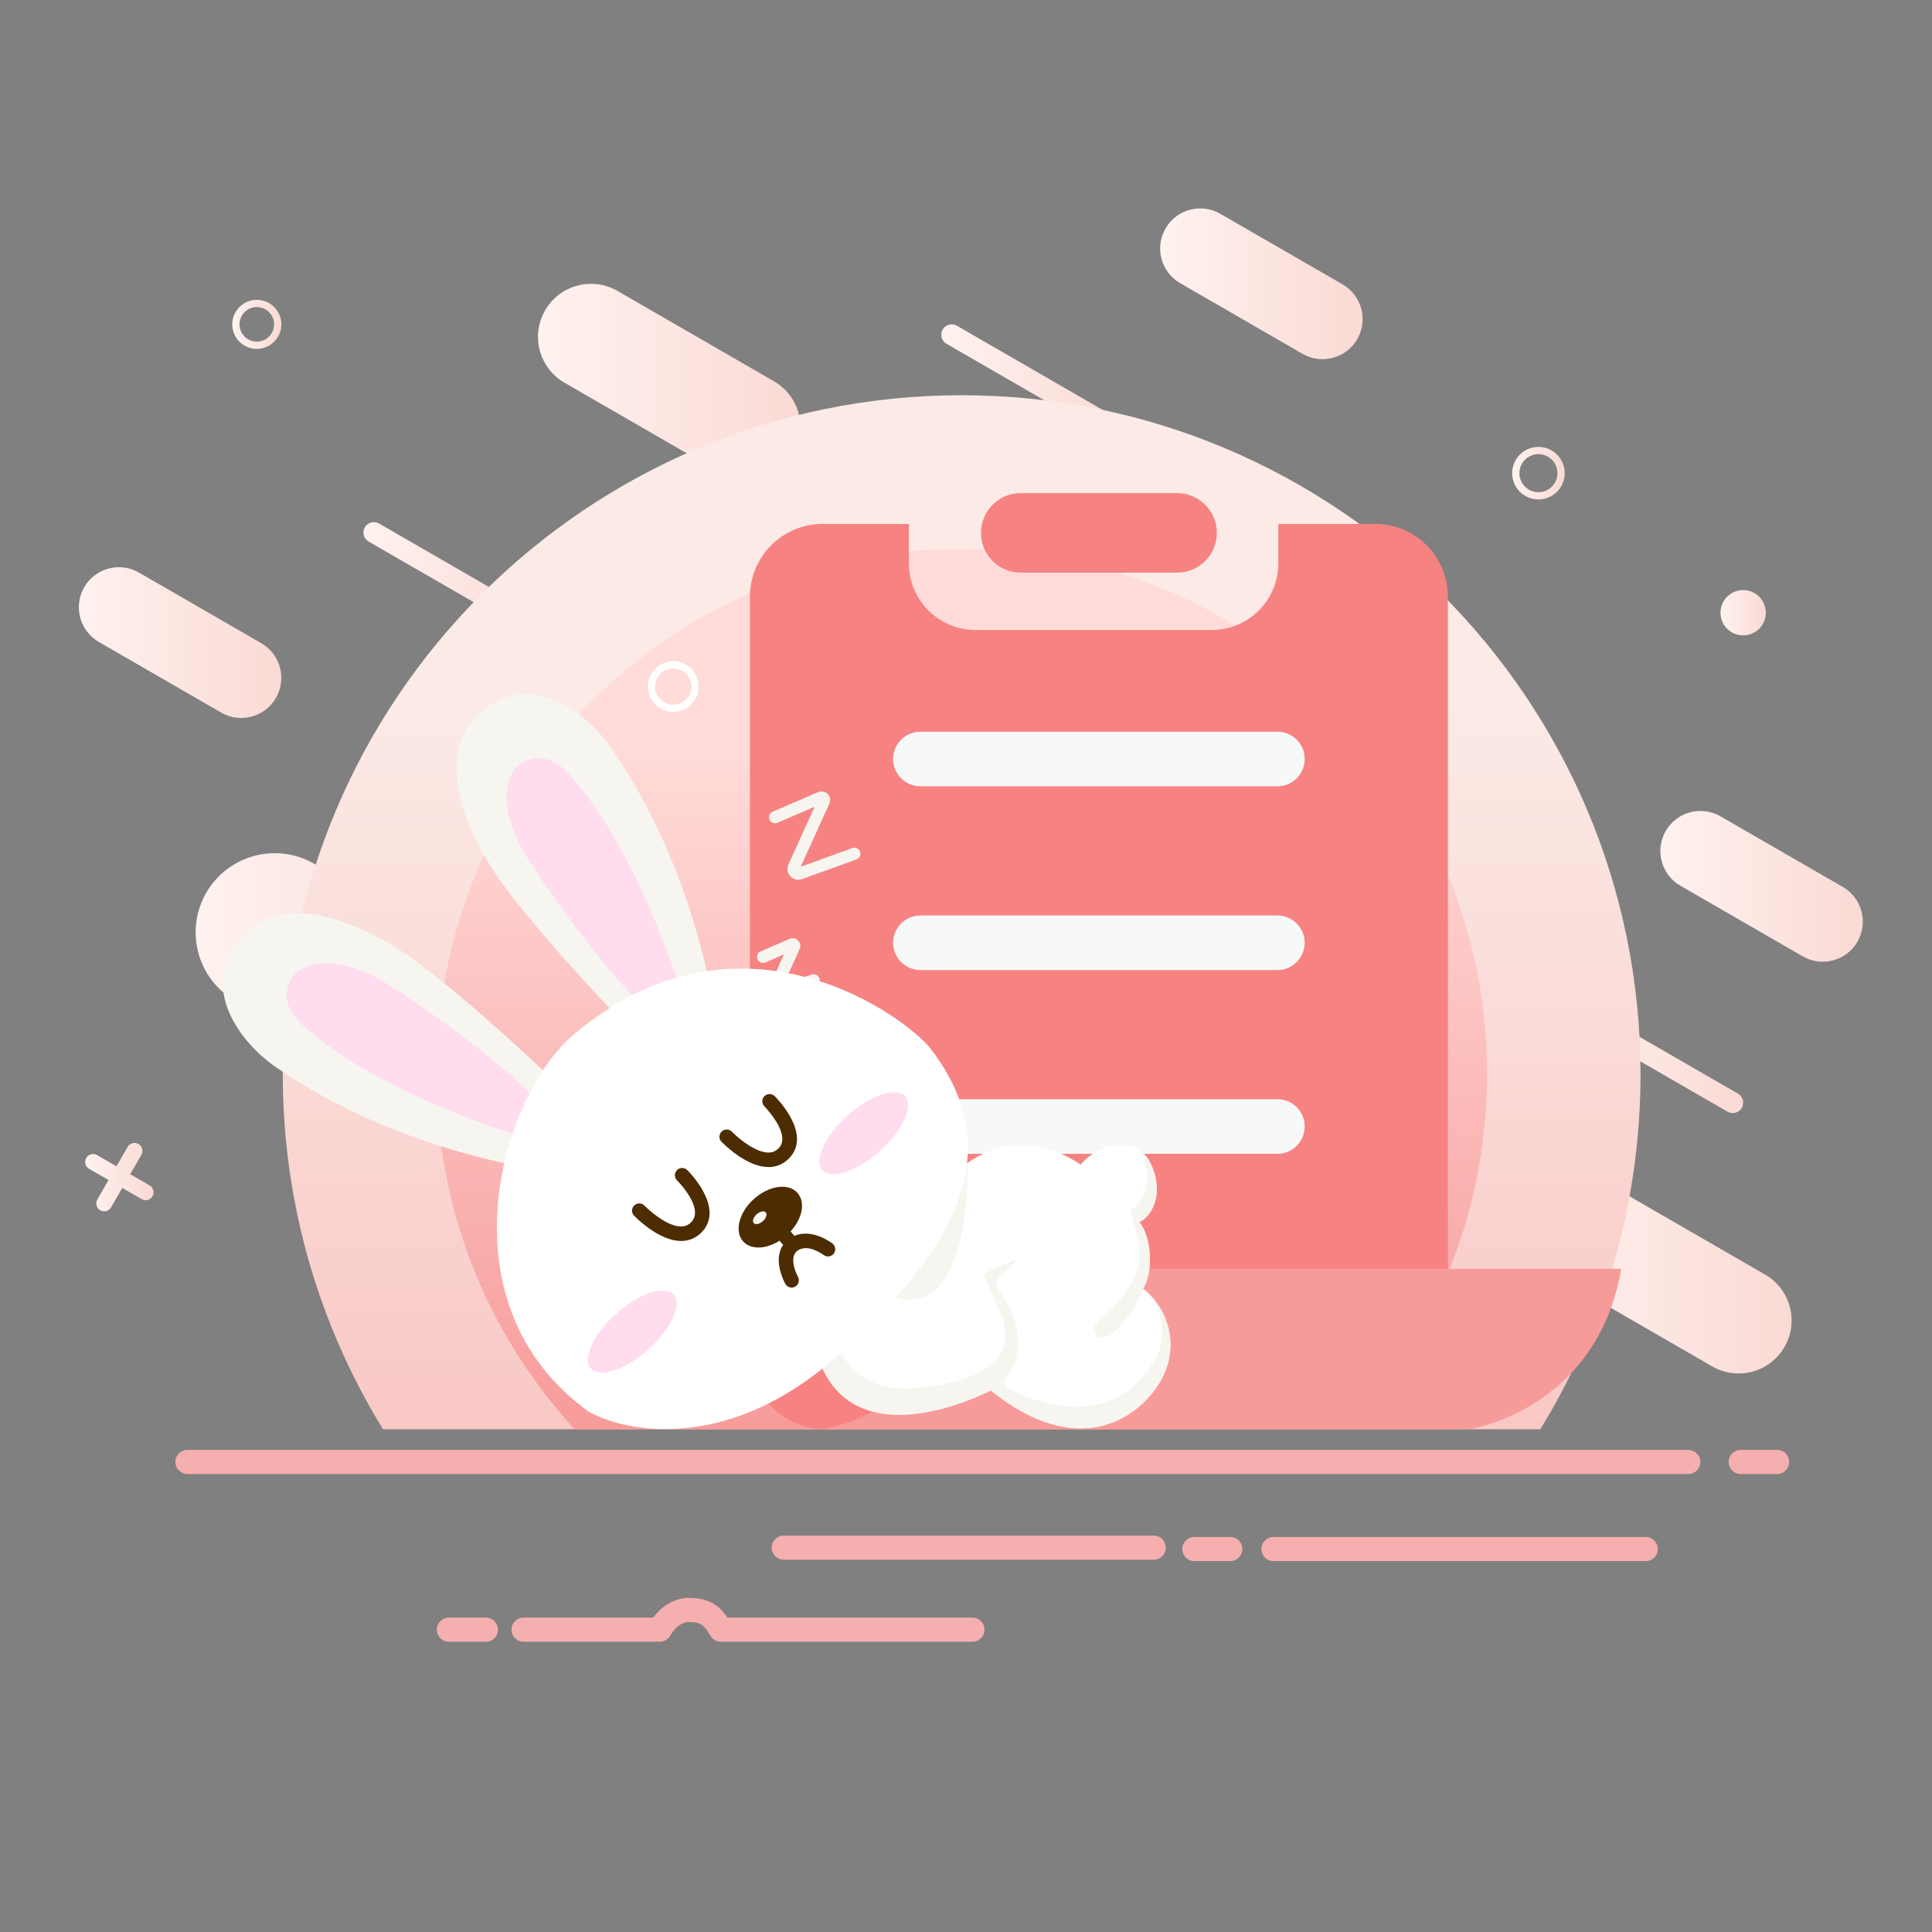 <?xml version="1.0" encoding="utf-8"?>
<!-- Generator: Adobe Illustrator 23.1.0, SVG Export Plug-In . SVG Version: 6.00 Build 0)  -->
<svg version="1.1" id="暂无内容" xmlns="http://www.w3.org/2000/svg" xmlns:xlink="http://www.w3.org/1999/xlink" x="0px"
	 y="0px" viewBox="0 0 800 800" style="enable-background:new 0 0 800 800;" xml:space="preserve">
<rect x="0" y="0" width="800" height="800" fill="#808080" stroke="none"/>
<style type="text/css">
	.st0{fill:url(#SVGID_1_);}
	.st1{fill:url(#SVGID_2_);}
	.st2{fill:url(#SVGID_3_);}
	.st3{fill:url(#SVGID_4_);}
	.st4{fill:url(#SVGID_5_);}
	.st5{fill:url(#SVGID_6_);}
	.st6{fill:url(#SVGID_7_);}
	.st7{fill:url(#SVGID_8_);}
	.st8{fill:url(#SVGID_9_);}
	.st9{fill:url(#SVGID_10_);}
	.st10{fill:url(#SVGID_11_);}
	.st11{fill:url(#SVGID_12_);}
	.st12{fill:#F4AFAE;}
	.st13{fill:url(#SVGID_13_);}
	.st14{fill:url(#SVGID_14_);}
	.st15{fill:url(#SVGID_15_);}
	.st16{fill:#FFFFFF;}
	.st17{fill:#FC7070;}
	.st18{fill:#FADAD4;}
	.st19{fill:url(#SVGID_16_);}
	.st20{fill:none;stroke:#2EA7E0;stroke-miterlimit:10;}
	.st21{fill:url(#SVGID_17_);}
	.st22{fill:#FFDCEE;}
	.st23{fill:url(#SVGID_18_);}
	.st24{fill:#4C2C00;}
	.st25{fill:#F48484;}
	.st26{fill:#F7B7B7;}
	.st27{fill:url(#SVGID_19_);}
	.st28{fill:url(#SVGID_20_);}
	.st29{fill:url(#SVGID_21_);}
	.st30{fill:url(#SVGID_22_);}
	.st31{fill:url(#SVGID_23_);}
	.st32{fill:url(#SVGID_24_);}
	.st33{fill:url(#SVGID_25_);}
	.st34{fill:url(#SVGID_26_);}
	.st35{fill:url(#SVGID_27_);}
	.st36{fill:url(#SVGID_28_);}
	.st37{fill:url(#SVGID_29_);}
	.st38{fill:url(#SVGID_30_);}
	.st39{fill:url(#SVGID_31_);}
	.st40{fill:url(#SVGID_32_);}
	.st41{fill:url(#SVGID_33_);}
	.st42{fill:url(#SVGID_34_);}
	.st43{fill:url(#SVGID_35_);}
	.st44{fill:url(#SVGID_36_);}
	.st45{fill:url(#SVGID_37_);}
	.st46{fill:url(#SVGID_38_);}
	.st47{fill:url(#SVGID_39_);}
	.st48{fill:url(#SVGID_40_);}
	.st49{fill:#F6F5F0;}
	.st50{fill:#F0EDE1;}
	.st51{fill:url(#SVGID_41_);}
	.st52{fill:url(#SVGID_42_);}
	.st53{fill:url(#SVGID_43_);}
	.st54{fill:url(#SVGID_44_);}
	.st55{fill:url(#SVGID_45_);}
	.st56{fill:url(#SVGID_46_);}
	.st57{fill:url(#SVGID_47_);}
	.st58{fill:url(#SVGID_48_);}
	.st59{fill:url(#SVGID_49_);}
	.st60{fill:url(#SVGID_50_);}
	.st61{fill:url(#SVGID_51_);}
	.st62{fill:url(#SVGID_52_);}
	.st63{fill:url(#SVGID_53_);}
	.st64{fill:url(#SVGID_54_);}
	.st65{fill:url(#SVGID_55_);}
	.st66{fill:url(#SVGID_56_);}
	.st67{fill:url(#SVGID_57_);}
	.st68{fill:url(#SVGID_58_);}
	.st69{fill:url(#SVGID_59_);}
	.st70{fill:url(#SVGID_60_);}
	.st71{fill:#F79C9B;}
	.st72{fill:url(#SVGID_61_);}
	.st73{fill:url(#SVGID_62_);}
	.st74{fill:url(#SVGID_63_);}
	.st75{fill:url(#SVGID_64_);}
	.st76{fill:url(#SVGID_65_);}
	.st77{fill:url(#SVGID_66_);}
	.st78{fill:url(#SVGID_67_);}
	.st79{fill:url(#SVGID_68_);}
	.st80{fill:url(#SVGID_69_);}
	.st81{fill:url(#SVGID_70_);}
	.st82{fill:url(#SVGID_71_);}
	.st83{fill:url(#SVGID_72_);}
	.st84{fill:url(#SVGID_73_);}
	.st85{fill:url(#SVGID_74_);}
	.st86{fill:url(#SVGID_75_);}
	.st87{fill:#EF6563;}
	.st88{fill:url(#SVGID_76_);}
	.st89{fill:#F18C8A;}
	.st90{fill:#F9C3C0;}
	.st91{fill:url(#SVGID_77_);}
	.st92{fill:url(#SVGID_78_);}
	.st93{fill:url(#SVGID_79_);}
	.st94{fill:url(#SVGID_80_);}
	.st95{fill:url(#SVGID_81_);}
	.st96{fill:url(#SVGID_82_);}
	.st97{fill:url(#SVGID_83_);}
	.st98{fill:url(#SVGID_84_);}
	.st99{fill:url(#SVGID_85_);}
	.st100{fill:url(#SVGID_86_);}
	.st101{fill:url(#SVGID_87_);}
	.st102{fill:url(#SVGID_88_);}
	.st103{fill:url(#SVGID_89_);}
	.st104{fill:url(#SVGID_90_);}
	.st105{fill:url(#SVGID_91_);}
	.st106{fill:url(#SVGID_92_);}
	.st107{fill:url(#SVGID_93_);}
	.st108{fill:url(#SVGID_94_);}
	.st109{fill:url(#SVGID_95_);}
	.st110{fill:url(#SVGID_96_);}
	.st111{fill:url(#SVGID_97_);}
	.st112{fill:url(#SVGID_98_);}
	.st113{fill:url(#SVGID_99_);}
	.st114{fill:url(#SVGID_100_);}
	.st115{fill:url(#SVGID_101_);}
	.st116{fill:url(#SVGID_102_);}
	.st117{fill:url(#SVGID_103_);}
	.st118{fill:#F4BAD9;}
	.st119{fill:url(#SVGID_104_);}
	.st120{fill:url(#SVGID_105_);}
	.st121{fill:url(#SVGID_106_);}
	.st122{fill:url(#SVGID_107_);}
	.st123{fill:url(#SVGID_108_);}
	.st124{fill:url(#SVGID_109_);}
	.st125{fill:url(#SVGID_110_);}
	.st126{fill:url(#SVGID_111_);}
	.st127{fill:url(#SVGID_112_);}
	.st128{fill:url(#SVGID_113_);}
	.st129{fill:url(#SVGID_114_);}
	.st130{fill:url(#SVGID_115_);}
	.st131{fill:url(#SVGID_116_);}
	.st132{fill:url(#SVGID_117_);}
	.st133{fill:url(#SVGID_118_);}
	.st134{fill:#F37170;}
	.st135{fill:#F5AEAD;}
	.st136{fill:url(#SVGID_119_);}
	.st137{fill:url(#SVGID_120_);}
	.st138{fill:url(#SVGID_121_);}
	.st139{fill:url(#SVGID_122_);}
	.st140{fill:url(#SVGID_123_);}
	.st141{fill:url(#SVGID_124_);}
	.st142{fill:url(#SVGID_125_);}
	.st143{fill:url(#SVGID_126_);}
	.st144{fill:url(#SVGID_127_);}
	.st145{fill:url(#SVGID_128_);}
	.st146{fill:url(#SVGID_129_);}
	.st147{fill:url(#SVGID_130_);}
	.st148{fill:url(#SVGID_131_);}
	.st149{fill:url(#SVGID_132_);}
	.st150{fill:url(#SVGID_133_);}
	.st151{fill:url(#SVGID_134_);}
	.st152{fill:url(#SVGID_135_);}
	.st153{fill:url(#SVGID_136_);}
	.st154{fill:url(#SVGID_137_);}
	.st155{fill:url(#SVGID_138_);}
	.st156{fill:url(#SVGID_139_);}
	.st157{fill:#F68382;}
	.st158{fill:#F7F8F8;}
	.st159{fill:#E86867;}
	.st160{fill:#B6DFFF;}
	.st161{fill:none;stroke:#4C2C00;stroke-width:6;stroke-linecap:round;stroke-miterlimit:10;}
	.st162{fill:url(#SVGID_140_);}
	.st163{fill:url(#SVGID_141_);}
	.st164{fill:url(#SVGID_142_);}
	.st165{fill:url(#SVGID_143_);}
	.st166{fill:url(#SVGID_144_);}
	.st167{fill:url(#SVGID_145_);}
	.st168{fill:url(#SVGID_146_);}
	.st169{fill:url(#SVGID_147_);}
	.st170{fill:url(#SVGID_148_);}
	.st171{fill:url(#SVGID_149_);}
	.st172{fill:url(#SVGID_150_);}
	.st173{fill:url(#SVGID_151_);}
	.st174{fill:url(#SVGID_152_);}
	.st175{fill:url(#SVGID_153_);}
	.st176{fill:url(#SVGID_154_);}
	.st177{fill:url(#SVGID_155_);}
	.st178{fill:url(#SVGID_156_);}
	.st179{fill:#F79B9A;}
	.st180{fill:url(#SVGID_157_);}
	.st181{fill:url(#SVGID_158_);}
	.st182{fill:url(#SVGID_159_);}
	.st183{fill:url(#SVGID_160_);}
	.st184{fill:url(#SVGID_161_);}
	.st185{fill:url(#SVGID_162_);}
	.st186{fill:url(#SVGID_163_);}
	.st187{fill:url(#SVGID_164_);}
	.st188{fill:url(#SVGID_165_);}
	.st189{fill:url(#SVGID_166_);}
	.st190{fill:url(#SVGID_167_);}
	.st191{fill:url(#SVGID_168_);}
	.st192{fill:url(#SVGID_169_);}
	.st193{fill:url(#SVGID_170_);}
	.st194{fill:url(#SVGID_171_);}
	.st195{fill:url(#SVGID_172_);}
	.st196{fill:url(#SVGID_173_);}
	.st197{fill:url(#SVGID_174_);}
	.st198{fill:url(#SVGID_175_);}
	.st199{fill:url(#SVGID_176_);}
	.st200{fill:url(#SVGID_177_);}
	.st201{fill:url(#SVGID_178_);}
	.st202{fill:url(#SVGID_179_);}
	.st203{fill:url(#SVGID_180_);}
	.st204{fill:url(#SVGID_181_);}
	.st205{fill:url(#SVGID_182_);}
	.st206{fill:url(#SVGID_183_);}
	.st207{fill:url(#SVGID_184_);}
	.st208{fill:url(#SVGID_185_);}
	.st209{fill:url(#SVGID_186_);}
	.st210{fill:url(#SVGID_187_);}
	.st211{fill:#EA6E6D;}
	.st212{fill:#F47E7D;}
	.st213{fill:#F48E8D;}
	.st214{fill:url(#SVGID_188_);}
	.st215{fill:url(#SVGID_189_);}
	.st216{fill:url(#SVGID_190_);}
	.st217{fill:url(#SVGID_191_);}
	.st218{fill:url(#SVGID_192_);}
	.st219{fill:url(#SVGID_193_);}
	.st220{fill:url(#SVGID_194_);}
	.st221{fill:url(#SVGID_195_);}
	.st222{fill:url(#SVGID_196_);}
	.st223{fill:url(#SVGID_197_);}
	.st224{fill:url(#SVGID_198_);}
	.st225{fill:url(#SVGID_199_);}
	.st226{fill:url(#SVGID_200_);}
	.st227{fill:url(#SVGID_201_);}
	.st228{fill:url(#SVGID_202_);}
	.st229{fill:url(#SVGID_203_);}
	.st230{fill:url(#SVGID_204_);}
	.st231{fill:url(#SVGID_205_);}
	.st232{fill:url(#SVGID_206_);}
	.st233{fill:url(#SVGID_207_);}
	.st234{fill:url(#SVGID_208_);}
	.st235{fill:url(#SVGID_209_);}
	.st236{fill:url(#SVGID_210_);}
	.st237{fill:url(#SVGID_211_);}
	.st238{fill:url(#SVGID_212_);}
	.st239{fill:url(#SVGID_213_);}
	.st240{fill:url(#SVGID_214_);}
	.st241{fill:url(#SVGID_215_);}
	.st242{fill:url(#SVGID_216_);}
	.st243{fill:url(#SVGID_217_);}
	.st244{fill:url(#SVGID_218_);}
	.st245{fill:url(#SVGID_219_);}
	.st246{fill:url(#SVGID_220_);}
	.st247{fill:url(#SVGID_221_);}
	.st248{fill:url(#SVGID_222_);}
	.st249{fill:url(#SVGID_223_);}
	.st250{fill:url(#SVGID_224_);}
	.st251{fill:url(#SVGID_225_);}
	.st252{fill:url(#SVGID_226_);}
</style>
<g>
	<g>
		<g>
			<g>
				<linearGradient id="SVGID_1_" gradientUnits="userSpaceOnUse" x1="222.774" y1="158.173" x2="331.481" y2="158.173">
					<stop  offset="0" style="stop-color:#FFF2F0"/>
					<stop  offset="1" style="stop-color:#FADAD4"/>
				</linearGradient>
				<path class="st0" d="M233.75,158.47l64.81,37.42c10.5,6.06,23.92,2.46,29.97-8.03l0,0c6.06-10.5,2.46-23.92-8.03-29.97
					l-64.81-37.42c-10.5-6.06-23.92-2.46-29.97,8.03l0,0C219.66,138.99,223.25,152.41,233.75,158.47z"/>
				<linearGradient id="SVGID_2_" gradientUnits="userSpaceOnUse" x1="633.155" y1="528.073" x2="741.862" y2="528.073">
					<stop  offset="0" style="stop-color:#FFF2F0"/>
					<stop  offset="1" style="stop-color:#FADAD4"/>
				</linearGradient>
				<path class="st1" d="M730.89,527.78l-64.81-37.42c-10.5-6.06-23.92-2.46-29.97,8.03l0,0c-6.06,10.5-2.46,23.92,8.03,29.97
					l64.81,37.42c10.5,6.06,23.92,2.46,29.97-8.03C744.98,547.26,741.38,533.84,730.89,527.78z"/>
				<linearGradient id="SVGID_3_" gradientUnits="userSpaceOnUse" x1="32.644" y1="266.076" x2="116.491" y2="266.076">
					<stop  offset="0" style="stop-color:#FFF2F0"/>
					<stop  offset="1" style="stop-color:#FADAD4"/>
				</linearGradient>
				<path class="st2" d="M40.94,265.83l50.65,29.24c7.94,4.58,18.09,1.86,22.67-6.07l0,0c4.58-7.94,1.86-18.09-6.07-22.67
					l-50.65-29.24c-7.94-4.58-18.09-1.86-22.67,6.07C30.29,251.09,33.01,261.24,40.94,265.83z"/>
				<linearGradient id="SVGID_4_" gradientUnits="userSpaceOnUse" x1="480.387" y1="117.516" x2="564.234" y2="117.516">
					<stop  offset="0" style="stop-color:#FFF2F0"/>
					<stop  offset="1" style="stop-color:#FADAD4"/>
				</linearGradient>
				<path class="st3" d="M488.69,117.26l50.65,29.24c7.94,4.58,18.09,1.86,22.67-6.07l0,0c4.58-7.94,1.86-18.09-6.07-22.67
					l-50.65-29.24c-7.94-4.58-18.09-1.86-22.67,6.07C478.03,102.53,480.75,112.68,488.69,117.26z"/>
				<linearGradient id="SVGID_5_" gradientUnits="userSpaceOnUse" x1="687.509" y1="367.004" x2="771.356" y2="367.004">
					<stop  offset="0" style="stop-color:#FFF2F0"/>
					<stop  offset="1" style="stop-color:#FADAD4"/>
				</linearGradient>
				<path class="st4" d="M763.06,367.26l-50.65-29.24c-7.94-4.58-18.09-1.86-22.67,6.07c-4.58,7.94-1.86,18.09,6.07,22.67
					L746.46,396c7.94,4.58,18.09,1.86,22.67-6.07h0C773.71,381.99,770.99,371.84,763.06,367.26z"/>
				<linearGradient id="SVGID_6_" gradientUnits="userSpaceOnUse" x1="645.438" y1="437.035" x2="721.799" y2="437.035">
					<stop  offset="0" style="stop-color:#FFF2F0"/>
					<stop  offset="1" style="stop-color:#FADAD4"/>
				</linearGradient>
				<path class="st5" d="M646.02,415.33L646.02,415.33c-1.19,2.06-0.48,4.7,1.58,5.89l67.74,39.11c2.06,1.19,4.7,0.48,5.89-1.58
					c1.19-2.06,0.48-4.7-1.58-5.89l-67.74-39.11C649.84,412.56,647.21,413.26,646.02,415.33z"/>
				<linearGradient id="SVGID_7_" gradientUnits="userSpaceOnUse" x1="150.491" y1="240.069" x2="226.851" y2="240.069">
					<stop  offset="0" style="stop-color:#FFF2F0"/>
					<stop  offset="1" style="stop-color:#FADAD4"/>
				</linearGradient>
				<path class="st6" d="M152.65,224.25l67.74,39.11c2.06,1.19,4.7,0.48,5.89-1.58c1.19-2.06,0.48-4.7-1.58-5.89l-67.74-39.11
					c-2.06-1.19-4.7-0.48-5.89,1.58C149.88,220.42,150.58,223.06,152.65,224.25z"/>
				<linearGradient id="SVGID_8_" gradientUnits="userSpaceOnUse" x1="35.266" y1="487.416" x2="63.587" y2="487.416">
					<stop  offset="0" style="stop-color:#FFF2F0"/>
					<stop  offset="1" style="stop-color:#FADAD4"/>
				</linearGradient>
				<path class="st7" d="M61.95,490.86l-8.04-4.64l4.64-8.04c0.91-1.57,0.37-3.57-1.2-4.48c-1.57-0.91-3.57-0.37-4.48,1.2
					l-4.64,8.04l-8.04-4.64c-1.57-0.91-3.57-0.37-4.48,1.2s-0.37,3.57,1.2,4.48l8.04,4.64l-4.64,8.04c-0.91,1.57-0.37,3.57,1.2,4.48
					s3.57,0.37,4.48-1.2l4.64-8.04l8.04,4.64c1.57,0.91,3.57,0.37,4.48-1.2C64.05,493.77,63.51,491.76,61.95,490.86z"/>
				<linearGradient id="SVGID_9_" gradientUnits="userSpaceOnUse" x1="389.768" y1="158.172" x2="466.129" y2="158.172">
					<stop  offset="0" style="stop-color:#FFF2F0"/>
					<stop  offset="1" style="stop-color:#FADAD4"/>
				</linearGradient>
				<path class="st8" d="M391.92,142.35l67.74,39.11c2.06,1.19,4.7,0.48,5.89-1.58c1.19-2.06,0.48-4.7-1.58-5.89l-67.74-39.11
					c-2.06-1.19-4.7-0.48-5.89,1.58l0,0C389.16,138.53,389.86,141.16,391.92,142.35z"/>
				<linearGradient id="SVGID_10_" gradientUnits="userSpaceOnUse" x1="626.151" y1="195.93" x2="647.917" y2="195.93">
					<stop  offset="0" style="stop-color:#FFF2F0"/>
					<stop  offset="1" style="stop-color:#FADAD4"/>
				</linearGradient>
				<path class="st9" d="M637.03,206.81c6,0,10.88-4.88,10.88-10.88c0-6-4.88-10.88-10.88-10.88s-10.88,4.88-10.88,10.88
					C626.15,201.93,631.03,206.81,637.03,206.81z M637.03,188.05c4.35,0,7.88,3.54,7.88,7.88s-3.54,7.88-7.88,7.88
					s-7.88-3.54-7.88-7.88S632.69,188.05,637.03,188.05z"/>
				<linearGradient id="SVGID_11_" gradientUnits="userSpaceOnUse" x1="96.162" y1="134.306" x2="116.491" y2="134.306">
					<stop  offset="0" style="stop-color:#FFF2F0"/>
					<stop  offset="1" style="stop-color:#FADAD4"/>
				</linearGradient>
				<path class="st10" d="M106.33,144.47c5.6,0,10.17-4.56,10.17-10.16s-4.56-10.16-10.17-10.16c-5.6,0-10.16,4.56-10.16,10.16
					S100.72,144.47,106.33,144.47z M106.33,127.14c3.95,0,7.17,3.21,7.17,7.16s-3.21,7.16-7.17,7.16s-7.16-3.21-7.16-7.16
					S102.38,127.14,106.33,127.14z"/>
				<linearGradient id="SVGID_12_" gradientUnits="userSpaceOnUse" x1="712.416" y1="253.719" x2="731.182" y2="253.719">
					<stop  offset="0" style="stop-color:#FFF2F0"/>
					<stop  offset="1" style="stop-color:#FADAD4"/>
				</linearGradient>
				<path class="st11" d="M721.8,263.1c5.18,0,9.38-4.2,9.38-9.38c0-5.18-4.2-9.38-9.38-9.38s-9.38,4.2-9.38,9.38
					C712.42,258.9,716.62,263.1,721.8,263.1z"/>
				<g>
					<path class="st12" d="M699.08,600.37H77.63c-2.76,0-5,2.24-5,5s2.24,5,5,5h621.45c2.76,0,5-2.24,5-5
						S701.84,600.37,699.08,600.37z"/>
				</g>
				<g>
					<path class="st12" d="M735.84,600.37h-15.06c-2.76,0-5,2.24-5,5s2.24,5,5,5h15.06c2.76,0,5-2.24,5-5
						S738.6,600.37,735.84,600.37z"/>
				</g>
				<g>
					<path class="st12" d="M477.71,635.86H324.52c-2.76,0-5,2.24-5,5c0,2.76,2.24,5,5,5h153.19c2.76,0,5-2.24,5-5
						C482.71,638.09,480.48,635.86,477.71,635.86z"/>
				</g>
				<g>
					<path class="st12" d="M509.44,636.43h-14.87c-2.76,0-5,2.24-5,5s2.24,5,5,5h14.87c2.76,0,5-2.24,5-5
						S512.2,636.43,509.44,636.43z"/>
				</g>
				<g>
					<path class="st12" d="M681.46,636.43H527.31c-2.76,0-5,2.24-5,5s2.24,5,5,5h154.15c2.76,0,5-2.24,5-5
						S684.22,636.43,681.46,636.43z"/>
				</g>
				<g>
					<path class="st12" d="M201.2,669.81h-15.32c-2.76,0-5,2.24-5,5s2.24,5,5,5h15.32c2.76,0,5-2.24,5-5S203.97,669.81,201.2,669.81
						z"/>
				</g>
				<g>
					<path class="st12" d="M402.67,669.81H301.24c-2.65-3.92-6.67-8.17-15.78-8.17c-7.07,0-12.19,4.35-15.01,8.17h-53.67
						c-2.76,0-5,2.24-5,5s2.24,5,5,5h56.43c1.89,0,3.63-1.07,4.47-2.76c0.03-0.05,2.84-5.41,7.78-5.41c5.17,0,6.32,1.83,8.59,5.48
						l0.21,0.34c0.91,1.46,2.52,2.35,4.24,2.35h104.17c2.76,0,5-2.24,5-5S405.43,669.81,402.67,669.81z"/>
				</g>
				<linearGradient id="SVGID_13_" gradientUnits="userSpaceOnUse" x1="81.007" y1="401.062" x2="198.546" y2="401.062">
					<stop  offset="0" style="stop-color:#FFF2F0"/>
					<stop  offset="1" style="stop-color:#FADAD4"/>
				</linearGradient>
				<path class="st13" d="M149.41,444.44l-52.02-30.03c-15.67-9.04-21.03-29.08-11.99-44.74l0,0c9.04-15.67,29.08-21.03,44.74-11.99
					l52.02,30.03c15.67,9.04,21.03,29.08,11.99,44.74l0,0C185.11,448.12,165.08,453.49,149.41,444.44z"/>
			</g>
		</g>
		<linearGradient id="SVGID_14_" gradientUnits="userSpaceOnUse" x1="398.204" y1="163.664" x2="398.204" y2="591.834">
			<stop  offset="0.296" style="stop-color:#FBEAE6"/>
			<stop  offset="1" style="stop-color:#F9C8C5"/>
		</linearGradient>
		<path class="st14" d="M637.8,591.83c26.32-42.79,41.51-93.15,41.51-147.06c0-155.25-125.86-281.11-281.11-281.11
			c-155.25,0-281.11,125.86-281.11,281.11c0,53.92,15.19,104.28,41.51,147.06H637.8z"/>
		<linearGradient id="SVGID_15_" gradientUnits="userSpaceOnUse" x1="398.204" y1="227.238" x2="398.204" y2="591.834">
			<stop  offset="0.226" style="stop-color:#FFDBD9"/>
			<stop  offset="1" style="stop-color:#F79C9B"/>
		</linearGradient>
		<path class="st15" d="M558.48,591.83c35.55-38.72,57.26-90.36,57.26-147.06c0-120.14-97.39-217.53-217.53-217.53
			s-217.53,97.39-217.53,217.53c0,56.71,21.71,108.34,57.26,147.06H558.48z"/>
		<g>
			<path class="st16" d="M278.76,294.8c-5.79,0-10.5-4.71-10.5-10.5s4.71-10.5,10.5-10.5s10.5,4.71,10.5,10.5
				S284.55,294.8,278.76,294.8z M278.76,276.8c-4.14,0-7.5,3.36-7.5,7.5s3.36,7.5,7.5,7.5s7.5-3.36,7.5-7.5
				S282.89,276.8,278.76,276.8z"/>
		</g>
		<circle class="st16" cx="517.35" cy="362.81" r="4.6"/>
		<path class="st16" d="M589.04,446.44L581,441.8l4.64-8.04c0.91-1.57,0.37-3.57-1.2-4.48c-1.57-0.91-3.57-0.37-4.48,1.2l-4.64,8.04
			l-8.04-4.64c-1.57-0.91-3.57-0.37-4.48,1.2s-0.37,3.57,1.2,4.48l8.04,4.64l-4.64,8.04c-0.91,1.57-0.37,3.57,1.2,4.48
			s3.57,0.37,4.48-1.2l4.64-8.04l8.04,4.64c1.57,0.91,3.57,0.37,4.48-1.2C591.15,449.35,590.61,447.34,589.04,446.44z"/>
		<path class="st16" d="M238.46,460.6l-8.04-4.64l4.64-8.04c0.91-1.57,0.37-3.57-1.2-4.48c-1.57-0.91-3.57-0.37-4.48,1.2l-4.64,8.04
			l-8.04-4.64c-1.57-0.91-3.57-0.37-4.48,1.2s-0.37,3.57,1.2,4.48l8.04,4.64l-4.64,8.04c-0.91,1.57-0.37,3.57,1.2,4.48
			s3.57,0.37,4.48-1.2l4.64-8.04l8.04,4.64c1.57,0.91,3.57,0.37,4.48-1.2C240.56,463.51,240.03,461.5,238.46,460.6z"/>
	</g>
	<g>
		<path class="st157" d="M569.41,216.95h-40.09v16.34c0,15.23-12.35,27.57-27.57,27.57h-97.83c-15.23,0-27.57-12.35-27.57-27.57
			v-16.34h-35.7c-16.64,0-30.13,13.49-30.13,30.13v313.71c0,17.1,13.87,30.97,30.97,30.97h258.05V247.08
			C599.54,230.44,586.05,216.95,569.41,216.95z"/>
		<path class="st157" d="M487.39,237.12h-64.72c-9.1,0-16.47-7.37-16.47-16.47v0c0-9.1,7.37-16.47,16.47-16.47h64.72
			c9.1,0,16.47,7.37,16.47,16.47v0C503.86,229.75,496.49,237.12,487.39,237.12z"/>
		<path class="st158" d="M528.95,325.59H381.12c-6.24,0-11.3-5.06-11.3-11.3l0,0c0-6.24,5.06-11.3,11.3-11.3h147.83
			c6.24,0,11.3,5.06,11.3,11.3l0,0C540.24,320.53,535.19,325.59,528.95,325.59z"/>
		<path class="st158" d="M528.95,401.68H381.12c-6.24,0-11.3-5.06-11.3-11.3v0c0-6.24,5.06-11.3,11.3-11.3h147.83
			c6.24,0,11.3,5.06,11.3,11.3v0C540.24,396.62,535.19,401.68,528.95,401.68z"/>
		<path class="st158" d="M528.95,477.76H381.12c-6.24,0-11.3-5.06-11.3-11.3v0c0-6.24,5.06-11.3,11.3-11.3h147.83
			c6.24,0,11.3,5.06,11.3,11.3v0C540.24,472.7,535.19,477.76,528.95,477.76z"/>
		<path class="st179" d="M671.32,525.38H409.98c0,0-21.45,58.21-69.45,66.38c72,0,267.98,0,267.98,0S661.1,584.1,671.32,525.38z"/>
	</g>
	<g>
		<g>
			<path class="st49" d="M330.54,364.3c-1.23,0-2.42-0.51-3.29-1.44c-1.23-1.33-1.54-3.25-0.79-4.9l10.88-23.9l-15.41,6.63
				c-1.27,0.55-2.74-0.04-3.28-1.31s0.04-2.74,1.31-3.28l18.8-8.09c1.37-0.59,2.92-0.28,3.96,0.78c1.04,1.06,1.32,2.63,0.7,3.98
				l-11.9,26.15l21.41-7.75c1.3-0.47,2.73,0.2,3.2,1.5c0.47,1.3-0.2,2.73-1.5,3.2l-22.57,8.16
				C331.57,364.21,331.06,364.3,330.54,364.3z"/>
		</g>
		<g>
			<path class="st49" d="M322.07,413.66c-1.03,0-2.04-0.43-2.76-1.21c-1.03-1.12-1.29-2.73-0.66-4.11l5.98-13.13l-7.69,3.31
				c-1.27,0.54-2.74-0.04-3.28-1.31s0.04-2.74,1.31-3.28l12-5.17c1.22-0.52,2.61-0.25,3.53,0.7c0.93,0.95,1.17,2.34,0.62,3.55
				l-6.71,14.74l11.65-4.21c1.3-0.47,2.73,0.2,3.2,1.5c0.47,1.3-0.2,2.73-1.5,3.2l-14.41,5.21
				C322.93,413.59,322.5,413.66,322.07,413.66z"/>
		</g>
		<path class="st16" d="M391.35,490.21c0,0,22.72-30.2,56.17-7.95c7.91-9.67,23.49-12.26,29.11-0.11
			c5.62,12.15,0.26,21.6-4.85,23.89c5.11,6.38,5.87,20.68,1.53,27.57c9.7,7.4,16.09,23.49,6.89,38.81
			c-9.19,15.32-34.21,32.17-69.96,3.32c-14.81,7.4-57.7,23.49-70.98-12.26C361.23,530.55,391.35,490.21,391.35,490.21z"/>
		<path class="st49" d="M476.63,482.14c-1.06-2.3-2.48-4.07-4.14-5.37c0.03,0.05,7.86,16.06-4.38,24.57
			c2.3,12.45,11.78,24.22-13.31,45.67c-3.45,3.25-1.53,8.62,3.64,6.32s12.4-12.44,14.87-19.72c4.34-6.89,3.57-21.19-1.53-27.57
			C476.89,503.74,482.25,494.29,476.63,482.14z"/>
		<path class="st49" d="M391.35,490.21c0,0-2.26,3.02-5.98,8.08c-5.43,13.67-11.98,29.09-16.75,36.86c2.81,5.62,14.3,2.3,17.87,0
			c15.57-13.28,14.26-53.63,14.26-53.63l0,0C394.72,485.74,391.35,490.21,391.35,490.21z"/>
		<path class="st49" d="M479.5,560.61c-18.19,35.81-55.72,17.43-59.94,15.32s-4.21-3.83-2.49-6.13c10.15-13.6,0.77-29.87-2.87-34.47
			c-3.64-4.6-0.19-6.89,1.34-8.04s7.09-6.32,4.21-5.36s-10.91,4.6-11.87,5.55c-0.96,0.96,0.96,3.06,6.7,17.04
			c8.43,22.4-16.47,28.92-38.09,30.45c-21.61,0.92-28.9-14.57-30.95-20.78c-2.14,3.14-4.24,6.25-6.27,9.29
			c13.28,35.74,56.17,19.66,70.98,12.26c35.74,28.85,60.77,12,69.96-3.32c9.19-15.32,2.81-31.4-6.89-38.81
			C484.35,543.57,481.04,556.97,479.5,560.61z"/>
		<path class="st49" d="M295.86,418.72c0,0-7.66-58.21-42.13-108c-7.28-11.49-29.87-33.7-52.47-17.62
			c-22.6,16.09-10.34,50.17,8.43,75.06s49.02,55.91,49.02,55.91L295.86,418.72z"/>
		<path class="st22" d="M283.23,414.51c0,0-18-61.66-47.87-94.21c-6.8-7.47-13.86-7.85-19.91-3.96c-6.61,4.24-8.68,19.15,1.28,36.13
			c9.96,16.98,39.83,57.06,50.04,63.96C275.44,413.1,283.23,414.51,283.23,414.51z"/>
		<path class="st49" d="M223.96,484.42c0,0-58.25-7.34-108.23-41.53c-11.53-7.21-33.87-29.69-17.9-52.37s50.11-10.62,75.11,8.01
			c25,18.63,56.18,48.71,56.18,48.71L223.96,484.42z"/>
		<path class="st22" d="M219.68,471.8c0,0-61.76-17.66-94.47-47.36c-7.51-6.76-7.92-13.82-4.07-19.89
			c4.21-6.63,19.1-8.79,36.13,1.08c17.03,9.86,57.28,39.52,64.23,49.69C218.23,464.02,219.68,471.8,219.68,471.8z"/>
		<path class="st16" d="M237.65,428.29c-30.7,25.91-55.53,111.83,6.13,156.26c15.7,8.81,58.98,17.23,104.55-24.51
			c45.57-41.74,70.34-82.34,37.15-125.62C375.14,421.02,306.4,370.27,237.65,428.29z"/>
		
			<ellipse transform="matrix(0.746 -0.666 0.666 0.746 -300.801 314.082)" class="st22" cx="261.65" cy="551.67" rx="22.99" ry="9.94"/>
		
			<ellipse transform="matrix(0.746 -0.666 0.666 0.746 -221.818 357.101)" class="st22" cx="357.58" cy="469.56" rx="22.99" ry="9.94"/>
		<g>
			<path class="st24" d="M284.56,484.49c-1.18-1.16-3.08-1.14-4.24,0.04c-1.16,1.18-1.14,3.08,0.03,4.24
				c0.12,0.11,11.44,11.46,5.93,17.24c-1.19,1.24-2.52,1.83-4.28,1.85c-4.8,0-11.17-4.67-15.17-8.67c-1.17-1.17-3.07-1.17-4.24,0
				c-1.17,1.17-1.17,3.07,0,4.24c2.45,2.45,11.08,10.43,19.41,10.43l0.16,0c3.31-0.04,6.16-1.29,8.47-3.71
				C300.22,500.08,285.21,485.12,284.56,484.49z"/>
			<path class="st24" d="M318.36,483.26c3.31-0.04,6.16-1.29,8.47-3.72c9.58-10.06-5.41-25.01-6.07-25.66
				c-0.57-0.56-1.34-0.86-2.13-0.86c-0.8,0.01-1.55,0.33-2.12,0.9c-0.56,0.57-0.87,1.33-0.86,2.13c0.01,0.8,0.33,1.55,0.9,2.11
				c0.12,0.11,11.31,11.59,5.93,17.24c-1.19,1.24-2.52,1.83-4.28,1.85c-4.79,0-11.17-4.67-15.17-8.67c-1.17-1.17-3.07-1.17-4.24,0
				c-0.57,0.57-0.88,1.32-0.88,2.12c0,0.8,0.31,1.55,0.88,2.12c2.45,2.45,11.08,10.43,19.41,10.43L318.36,483.26z"/>
			<path class="st24" d="M344.69,514.91c-0.35-0.27-8.3-6.37-15.75-3.17l-1.57-1.84c4.96-5.44,6.2-12.17,2.84-15.94
				c-1.86-2.08-4.79-2.93-8.27-2.4c-3.32,0.51-6.77,2.24-9.72,4.87c-6.21,5.53-8.23,13.43-4.51,17.6c3.12,3.5,9.36,3.35,15.08-0.28
				l1.49,1.74c-4.44,6.42,0.67,15.72,0.89,16.13c0.53,0.95,1.53,1.54,2.62,1.54c0.51,0,1.01-0.13,1.46-0.38
				c1.44-0.8,1.97-2.63,1.17-4.07c-0.04-0.08-4.24-7.85-0.21-10.81c4.3-3.17,10.74,1.69,10.8,1.74c1.3,1.01,3.19,0.78,4.21-0.52
				C346.23,517.81,345.99,515.93,344.69,514.91z"/>
		</g>
		
			<ellipse transform="matrix(0.746 -0.666 0.666 0.746 -256.034 337.298)" class="st49" cx="314.49" cy="504.54" rx="3.33" ry="1.93"/>
	</g>
</g>
</svg>
